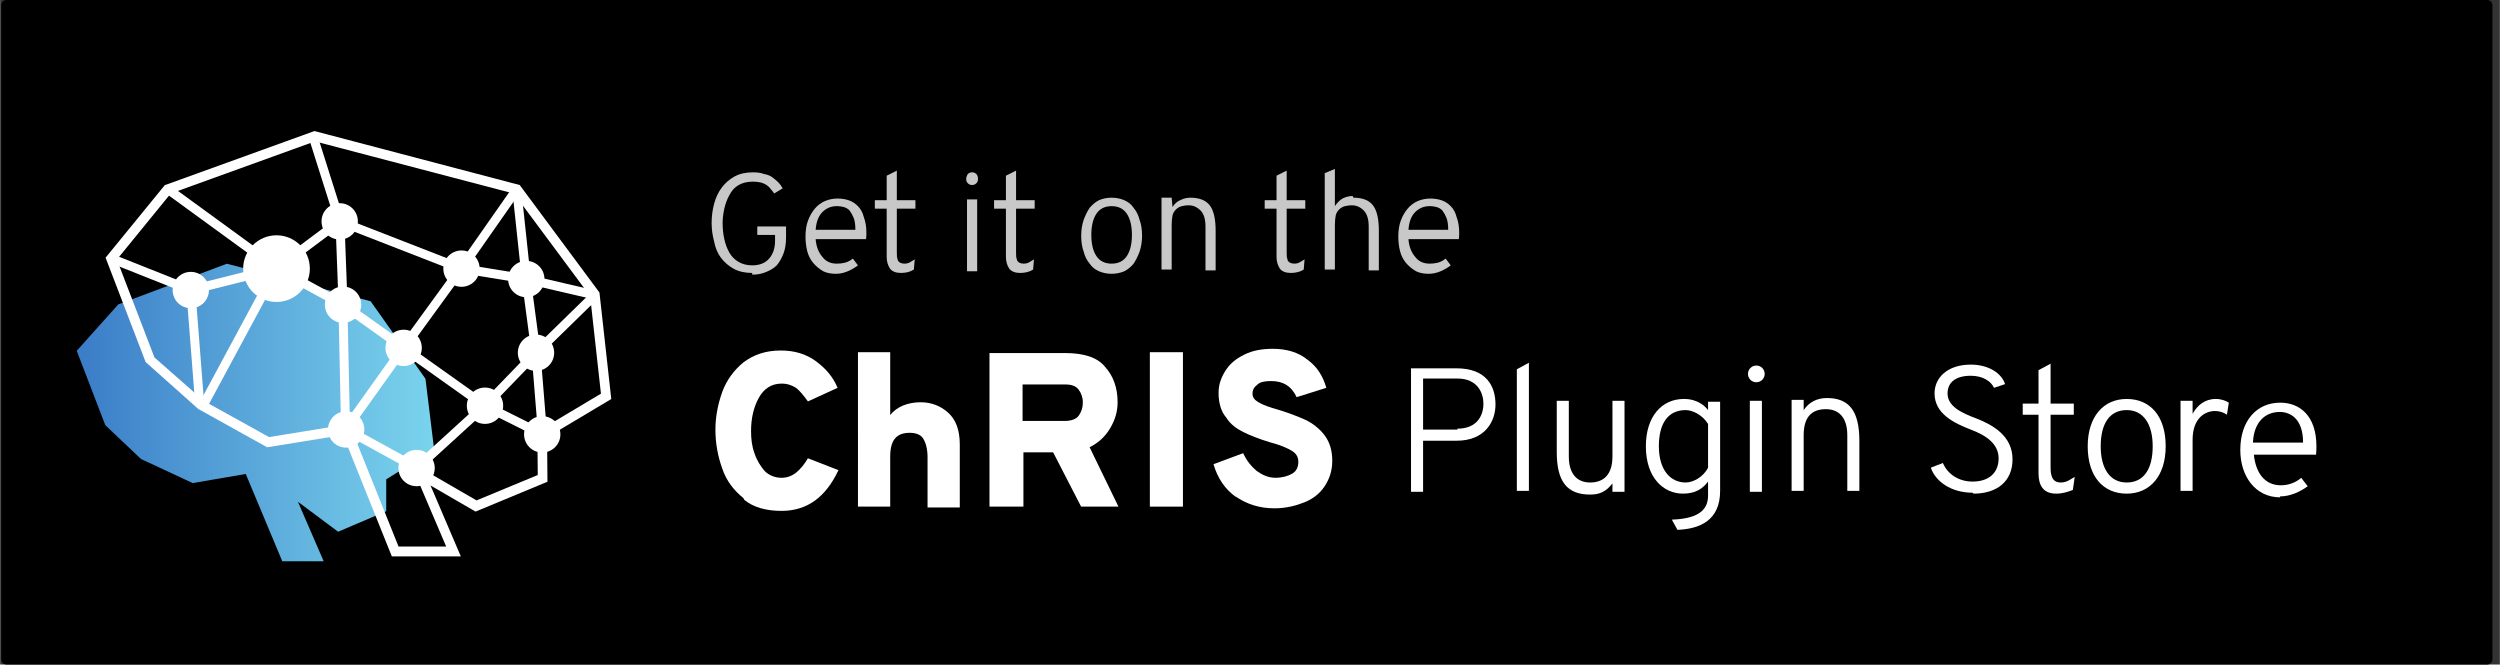 <?xml version="1.0" encoding="UTF-8" standalone="no"?>
<svg
   xmlns:dc="http://purl.org/dc/elements/1.1/"
   xmlns:cc="http://creativecommons.org/ns#"
   xmlns:rdf="http://www.w3.org/1999/02/22-rdf-syntax-ns#"
   xmlns:svg="http://www.w3.org/2000/svg"
   xmlns="http://www.w3.org/2000/svg"
   xmlns:xlink="http://www.w3.org/1999/xlink"
   xmlns:sodipodi="http://sodipodi.sourceforge.net/DTD/sodipodi-0.dtd"
   xmlns:inkscape="http://www.inkscape.org/namespaces/inkscape"
   width="225.719"
   height="60"
   viewBox="0 0 2.351 0.625"
   version="1.1"
   id="svg80330"
   sodipodi:docname="badge_dark.svg"
   inkscape:version="1.0.1 (3bc2e813f5, 2020-09-07)">
  <rect x="0" y="0" width="2.351" height="0.625" fill="#333333" stroke="none"/>
  <defs
     id="defs80323">
    <clipPath
       clipPathUnits="userSpaceOnUse"
       id="clipPath161462">
      <path
         d="m 1032.96,2313.28 -333.905,-372.74 229.562,-597.75 286.953,-272.01 415.65,-193.51 426.52,73.21 293.68,-701.64 h 332.56 L 2477.24,727.012 2800.11,486.23 3187,650.969 v 256.429 l 385.07,239.412 -69.57,568.83 -440.82,622.99 -1155.7,301.75 z"
         id="path161460"
         inkscape:connector-curvature="0" />
    </clipPath>
    <linearGradient
       x1="0"
       y1="0"
       x2="1"
       y2="0"
       gradientUnits="userSpaceOnUse"
       gradientTransform="matrix(2873.01,0,0,-2873.01,699.055,1444.61)"
       spreadMethod="pad"
       id="linearGradient161468">
      <stop
         style="stop-opacity:1;stop-color:#3a7cc7"
         offset="0"
         id="stop161464" />
      <stop
         style="stop-opacity:1;stop-color:#7ad4ed"
         offset="1"
         id="stop161466" />
    </linearGradient>
    <clipPath
       clipPathUnits="userSpaceOnUse"
       id="clipPath161462-6">
      <path
         d="m 1032.96,2313.28 -333.905,-372.74 229.562,-597.75 286.953,-272.01 415.65,-193.51 426.52,73.21 293.68,-701.64 h 332.56 L 2477.24,727.012 2800.11,486.23 3187,650.969 v 256.429 l 385.07,239.412 -69.57,568.83 -440.82,622.99 -1155.7,301.75 z"
         id="path161460-1"
         inkscape:connector-curvature="0" />
    </clipPath>
    <linearGradient
       inkscape:collect="always"
       xlink:href="#linearGradient161468"
       id="linearGradient10602"
       gradientUnits="userSpaceOnUse"
       gradientTransform="matrix(2873.01,0,0,-2873.01,699.055,1444.61)"
       x1="0"
       y1="0"
       x2="1"
       y2="0"
       spreadMethod="pad" />
  </defs>
  <sodipodi:namedview
     inkscape:document-units="px"
     pagecolor="#ffffff"
     bordercolor="#666666"
     borderopacity="1.0"
     inkscape:pageopacity="0.0"
     inkscape:pageshadow="2"
     inkscape:zoom="1"
     inkscape:cx="516.85961"
     inkscape:cy="-520.00002"
     inkscape:current-layer="layer1"
     id="namedview80325"
     showgrid="false"
     inkscape:window-width="2560"
     inkscape:window-height="1403"
     inkscape:window-x="1482"
     inkscape:window-y="1440"
     inkscape:window-maximized="1"
     units="px"
     width="1080px"
     inkscape:pagecheckerboard="false"
     objecttolerance="2"
     inkscape:snap-path-clip="false"
     inkscape:snap-path-mask="false"
     gridtolerance="2"
     guidetolerance="10"
     inkscape:snap-perpendicular="true"
     inkscape:snap-tangential="true"
     fit-margin-top="0"
     fit-margin-left="0"
     fit-margin-right="0"
     fit-margin-bottom="0"
     inkscape:document-rotation="0" />
  <g
     inkscape:label="Layer 1"
     inkscape:groupmode="layer"
     id="layer1"
     transform="translate(3.124,8.01)">
    <rect
       y="-7.896"
       x="-3.081"
       height="0.503"
       width="2.309"
       id="rect10450"
       style="display:inline;opacity:1;fill:none;fill-opacity:1;stroke:none;stroke-width:0.026;stroke-linecap:square;stroke-linejoin:bevel;stroke-miterlimit:4;stroke-dasharray:none;stroke-dashoffset:0;stroke-opacity:1"
       inkscape:export-filename="/home/duffy/Repositories/ChRIS_store_ui/src/assets/img/chris-plugin-store_logo.png"
       inkscape:export-xdpi="105.08642"
       inkscape:export-ydpi="105.08642" />
    <rect
       style="display:inline;fill:#000000;fill-opacity:1;stroke:#000000;stroke-width:0.01;stroke-linecap:round;stroke-linejoin:round;stroke-miterlimit:4;stroke-dasharray:none;stroke-opacity:1"
       id="rect10452"
       width="2.333"
       height="0.615"
       x="-3.118"
       y="-8.005"
       ry="0"
       inkscape:export-filename="/home/duffy/SparkleShare/github.com/cube-design/ChRIS-Store/Badges/badge-dark.png"
       inkscape:export-xdpi="105.08642"
       inkscape:export-ydpi="105.08642" />
    <g
       id="g10490"
       transform="matrix(0.798,0,0,0.798,2.628,-0.958)"
       style="display:inline;fill:#ffffff;fill-opacity:1"
       inkscape:export-xdpi="105.08642"
       inkscape:export-ydpi="105.08642">
      <g
         inkscape:export-ydpi="105.08642"
         inkscape:export-xdpi="105.08642"
         inkscape:export-filename="/home/duffy/Repositories/ChRIS_store_ui/src/assets/img/chris-plugin-store_logo.png"
         transform="matrix(1.094,0,0,1.094,-3.483,0.733)"
         id="g10476"
         style="fill:#ffffff;fill-opacity:1;stroke-width:0.914">
        <path
           inkscape:connector-curvature="0"
           id="path10454"
           style="font-style:normal;font-variant:normal;font-weight:300;font-stretch:normal;font-size:medium;line-height:0.12px;font-family:Overpass;-inkscape-font-specification:'Overpass Light';letter-spacing:0px;word-spacing:0px;fill:#ffffff;fill-opacity:1;stroke:none;stroke-width:0.01px;stroke-linecap:butt;stroke-linejoin:miter;stroke-opacity:1"
           d="m -1.885,-8.218 h 0.013 v -0.055 h 0.036 c 0.031,0 0.042,-0.021 0.042,-0.039 0,-0.02 -0.01,-0.039 -0.042,-0.039 h -0.049 z m 0.05,-0.067 h -0.037 v -0.055 h 0.037 c 0.022,0 0.028,0.016 0.028,0.027 0,0.013 -0.007,0.027 -0.028,0.027 z" />
        <path
           inkscape:connector-curvature="0"
           id="path10456"
           style="font-style:normal;font-variant:normal;font-weight:300;font-stretch:normal;font-size:medium;line-height:0.12px;font-family:Overpass;-inkscape-font-specification:'Overpass Light';letter-spacing:0px;word-spacing:0px;fill:#ffffff;fill-opacity:1;stroke:none;stroke-width:0.01px;stroke-linecap:butt;stroke-linejoin:miter;stroke-opacity:1"
           d="m -1.771,-8.219 h 0.013 v -0.138 l -0.013,0.007 z" />
        <path
           inkscape:connector-curvature="0"
           id="path10458"
           style="font-style:normal;font-variant:normal;font-weight:300;font-stretch:normal;font-size:medium;line-height:0.12px;font-family:Overpass;-inkscape-font-specification:'Overpass Light';letter-spacing:0px;word-spacing:0px;fill:#ffffff;fill-opacity:1;stroke:none;stroke-width:0.01px;stroke-linecap:butt;stroke-linejoin:miter;stroke-opacity:1"
           d="m -1.668,-8.218 h 0.013 v -0.098 h -0.013 v 0.06 c 0,0.021 -0.011,0.028 -0.024,0.028 -0.013,0 -0.023,-0.008 -0.023,-0.028 v -0.06 h -0.013 v 0.055 c 0,0.032 0.011,0.046 0.036,0.046 0.01,0 0.017,-0.003 0.024,-0.012 z" />
        <path
           inkscape:connector-curvature="0"
           id="path10460"
           style="font-style:normal;font-variant:normal;font-weight:300;font-stretch:normal;font-size:medium;line-height:0.12px;font-family:Overpass;-inkscape-font-specification:'Overpass Light';letter-spacing:0px;word-spacing:0px;fill:#ffffff;fill-opacity:1;stroke:none;stroke-width:0.01px;stroke-linecap:butt;stroke-linejoin:miter;stroke-opacity:1"
           d="m -1.598,-8.177 c 0.024,-9.585e-4 0.046,-0.01 0.046,-0.042 v -0.096 h -0.013 v 0.009 c -0.003,-0.004 -0.011,-0.012 -0.026,-0.012 -0.024,0 -0.041,0.019 -0.041,0.051 0,0.034 0.019,0.051 0.04,0.051 0.013,0 0.021,-0.005 0.027,-0.013 v 0.015 c 0,0.013 -0.007,0.025 -0.039,0.026 z m 0.009,-0.051 c -0.017,0 -0.029,-0.014 -0.029,-0.039 0,-0.025 0.01,-0.039 0.029,-0.039 0.007,0 0.018,0.005 0.024,0.015 v 0.047 c -0.005,0.01 -0.016,0.016 -0.024,0.016 z" />
        <path
           inkscape:connector-curvature="0"
           id="path10462"
           style="font-style:normal;font-variant:normal;font-weight:300;font-stretch:normal;font-size:medium;line-height:0.12px;font-family:Overpass;-inkscape-font-specification:'Overpass Light';letter-spacing:0px;word-spacing:0px;fill:#ffffff;fill-opacity:1;stroke:none;stroke-width:0.01px;stroke-linecap:butt;stroke-linejoin:miter;stroke-opacity:1"
           d="m -1.513,-8.336 c 0.005,0 0.009,-0.004 0.009,-0.009 0,-0.005 -0.004,-0.009 -0.009,-0.009 -0.005,0 -0.009,0.004 -0.009,0.009 0,0.005 0.004,0.009 0.009,0.009 z m -0.007,0.118 h 0.013 v -0.098 h -0.013 z" />
        <path
           inkscape:connector-curvature="0"
           id="path10464"
           style="font-style:normal;font-variant:normal;font-weight:300;font-stretch:normal;font-size:medium;line-height:0.12px;font-family:Overpass;-inkscape-font-specification:'Overpass Light';letter-spacing:0px;word-spacing:0px;fill:#ffffff;fill-opacity:1;stroke:none;stroke-width:0.01px;stroke-linecap:butt;stroke-linejoin:miter;stroke-opacity:1"
           d="m -1.415,-8.219 h 0.013 v -0.054 c 0,-0.032 -0.011,-0.046 -0.035,-0.046 -0.01,0 -0.019,0.004 -0.025,0.013 V -8.317 h -0.013 v 0.098 h 0.013 v -0.06 c 0,-0.021 0.01,-0.028 0.024,-0.028 0.013,0 0.023,0.008 0.023,0.028 z" />
        <path
           inkscape:connector-curvature="0"
           id="path10466"
           style="font-style:normal;font-variant:normal;font-weight:300;font-stretch:normal;font-size:medium;line-height:0.12px;font-family:Overpass;-inkscape-font-specification:'Overpass Light';letter-spacing:0px;word-spacing:0px;fill:#ffffff;fill-opacity:1;stroke:none;stroke-width:0.01px;stroke-linecap:butt;stroke-linejoin:miter;stroke-opacity:1"
           d="m -1.279,-8.216 c 0.025,0 0.042,-0.013 0.042,-0.037 0,-0.025 -0.021,-0.037 -0.039,-0.044 -0.016,-0.006 -0.031,-0.013 -0.031,-0.027 0,-0.012 0.009,-0.019 0.025,-0.019 0.013,0 0.022,0.006 0.025,0.013 l 0.012,-0.004 c -0.004,-0.012 -0.018,-0.021 -0.037,-0.021 -0.025,0 -0.039,0.014 -0.039,0.031 0,0.022 0.021,0.032 0.039,0.039 0.016,0.006 0.03,0.015 0.03,0.031 0,0.016 -0.011,0.025 -0.028,0.025 -0.015,0 -0.027,-0.008 -0.032,-0.02 l -0.013,0.005 c 0.005,0.015 0.022,0.027 0.045,0.027 z" />
        <path
           inkscape:connector-curvature="0"
           id="path10468"
           style="font-style:normal;font-variant:normal;font-weight:300;font-stretch:normal;font-size:medium;line-height:0.12px;font-family:Overpass;-inkscape-font-specification:'Overpass Light';letter-spacing:0px;word-spacing:0px;fill:#ffffff;fill-opacity:1;stroke:none;stroke-width:0.01px;stroke-linecap:butt;stroke-linejoin:miter;stroke-opacity:1"
           d="m -1.19,-8.216 c 0.007,0 0.013,-0.002 0.018,-0.004 l 0.002,-0.014 c -0.004,0.002 -0.008,0.006 -0.015,0.006 -0.009,0 -0.011,-0.007 -0.011,-0.016 v -0.057 h 0.025 v -0.012 h -0.025 v -0.043 l -0.013,0.007 v 0.036 h -0.017 v 0.012 h 0.017 v 0.063 c 0,0.013 0.005,0.022 0.019,0.022 z"
           sodipodi:nodetypes="cccssccccccccccscc" />
        <path
           inkscape:connector-curvature="0"
           id="path10470"
           style="font-style:normal;font-variant:normal;font-weight:300;font-stretch:normal;font-size:medium;line-height:0.12px;font-family:Overpass;-inkscape-font-specification:'Overpass Light';letter-spacing:0px;word-spacing:0px;fill:#ffffff;fill-opacity:1;stroke:none;stroke-width:0.01px;stroke-linecap:butt;stroke-linejoin:miter;stroke-opacity:1"
           d="m -1.114,-8.216 c 0.025,0 0.042,-0.019 0.042,-0.051 0,-0.033 -0.017,-0.051 -0.042,-0.051 -0.025,0 -0.042,0.019 -0.042,0.051 0,0.033 0.017,0.051 0.042,0.051 z m 0,-0.012 c -0.018,0 -0.028,-0.015 -0.028,-0.039 0,-0.025 0.01,-0.039 0.028,-0.039 0.018,0 0.028,0.015 0.028,0.039 0,0.025 -0.01,0.039 -0.028,0.039 z" />
        <path
           inkscape:connector-curvature="0"
           id="path10472"
           style="font-style:normal;font-variant:normal;font-weight:300;font-stretch:normal;font-size:medium;line-height:0.12px;font-family:Overpass;-inkscape-font-specification:'Overpass Light';letter-spacing:0px;word-spacing:0px;fill:#ffffff;fill-opacity:1;stroke:none;stroke-width:0.01px;stroke-linecap:butt;stroke-linejoin:miter;stroke-opacity:1"
           d="m -1.056,-8.219 h 0.013 v -0.055 c 0,-0.024 0.014,-0.031 0.024,-0.031 0.006,0 0.01,0.002 0.013,0.004 l 0.002,-0.013 c -0.003,-0.002 -0.008,-0.004 -0.014,-0.004 -0.012,0 -0.02,0.007 -0.025,0.016 v -0.014 h -0.013 z" />
        <path
           inkscape:connector-curvature="0"
           id="path10474"
           style="font-style:normal;font-variant:normal;font-weight:300;font-stretch:normal;font-size:medium;line-height:0.12px;font-family:Overpass;-inkscape-font-specification:'Overpass Light';letter-spacing:0px;word-spacing:0px;fill:#ffffff;fill-opacity:1;stroke:none;stroke-width:0.01px;stroke-linecap:butt;stroke-linejoin:miter;stroke-opacity:1"
           d="m -0.949,-8.213 c 0.011,0 0.022,-0.005 0.03,-0.011 l -0.007,-0.009 c -0.007,0.006 -0.015,0.008 -0.022,0.008 -0.017,0 -0.027,-0.013 -0.029,-0.033 h 0.067 c 3.8341e-4,-0.004 3.8341e-4,-0.007 3.8341e-4,-0.009 0,-0.033 -0.018,-0.047 -0.039,-0.047 -0.025,0 -0.043,0.019 -0.043,0.051 0,0.028 0.016,0.051 0.043,0.051 z m -0.029,-0.058 c 0.001,-0.022 0.013,-0.033 0.029,-0.033 0.01,0 0.025,0.006 0.025,0.033 z" />
      </g>
      <g
         id="g10488"
         style="fill:#ffffff;fill-opacity:1">
        <path
           d="m -6.332,-8.25 c -0.011,-0.009 -0.02,-0.02 -0.025,-0.035 -0.005,-0.014 -0.008,-0.029 -0.008,-0.046 0,-0.015 0.003,-0.03 0.008,-0.044 0.005,-0.014 0.014,-0.026 0.025,-0.035 0.012,-0.009 0.026,-0.014 0.044,-0.014 0.016,0 0.03,0.004 0.042,0.013 0.012,0.009 0.02,0.019 0.025,0.031 l -0.035,0.016 c -0.005,-0.007 -0.01,-0.013 -0.014,-0.016 -0.005,-0.003 -0.01,-0.005 -0.017,-0.005 -0.012,0 -0.021,0.006 -0.027,0.017 -0.006,0.011 -0.009,0.024 -0.009,0.039 0,0.009 0.001,0.018 0.004,0.026 0.003,0.009 0.007,0.015 0.012,0.021 0.005,0.005 0.012,0.008 0.02,0.008 0.006,0 0.012,-0.002 0.017,-0.006 0.005,-0.004 0.01,-0.01 0.014,-0.017 l 0.036,0.014 c -0.015,0.032 -0.037,0.048 -0.067,0.048 -0.018,0 -0.033,-0.004 -0.044,-0.013"
           style="fill:#ffffff;fill-opacity:1;fill-rule:nonzero;stroke:none;stroke-width:0.001"
           id="path10478"
           inkscape:connector-curvature="0" />
        <path
           d="m -6.197,-8.422 h 0.038 v 0.074 c 0.008,-0.01 0.021,-0.015 0.036,-0.015 0.012,0 0.023,0.004 0.032,0.012 0.009,0.008 0.014,0.02 0.014,0.038 v 0.074 h -0.038 v -0.059 c 0,-0.01 -0.002,-0.017 -0.005,-0.022 -0.003,-0.005 -0.009,-0.007 -0.016,-0.007 -0.016,0 -0.023,0.009 -0.023,0.028 v 0.059 h -0.038 V -8.422"
           style="fill:#ffffff;fill-opacity:1;fill-rule:nonzero;stroke:none;stroke-width:0.001"
           id="path10480"
           inkscape:connector-curvature="0" />
        <path
           d="m -5.953,-8.341 c 0.007,0 0.013,-0.002 0.016,-0.006 0.003,-0.004 0.005,-0.009 0.005,-0.016 0,-0.006 -0.002,-0.011 -0.005,-0.015 -0.003,-0.004 -0.008,-0.006 -0.016,-0.006 h -0.05 v 0.043 z m -0.089,-0.08 h 0.089 c 0.022,0 0.038,0.005 0.047,0.016 0.01,0.011 0.015,0.025 0.015,0.042 0,0.011 -0.003,0.021 -0.009,0.031 -0.006,0.01 -0.014,0.017 -0.024,0.022 l 0.034,0.07 h -0.044 l -0.033,-0.064 h -0.035 v 0.064 h -0.04 v -0.182"
           style="fill:#ffffff;fill-opacity:1;fill-rule:nonzero;stroke:none;stroke-width:0.001"
           id="path10482"
           inkscape:connector-curvature="0" />
        <path
           d="m -5.751,-8.251 c -0.013,-0.009 -0.022,-0.022 -0.027,-0.039 l 0.035,-0.013 c 0.004,0.009 0.01,0.016 0.016,0.021 0.007,0.005 0.014,0.008 0.022,0.008 0.008,0 0.015,-0.002 0.02,-0.005 0.005,-0.003 0.007,-0.008 0.007,-0.014 0,-0.006 -0.003,-0.01 -0.008,-0.013 -0.005,-0.003 -0.014,-0.007 -0.026,-0.01 -0.013,-0.004 -0.023,-0.008 -0.031,-0.012 -0.008,-0.004 -0.015,-0.009 -0.02,-0.017 -0.006,-0.007 -0.009,-0.017 -0.009,-0.029 0,-0.01 0.003,-0.018 0.008,-0.026 0.005,-0.008 0.012,-0.014 0.022,-0.019 0.01,-0.005 0.021,-0.007 0.034,-0.007 0.016,0 0.03,0.004 0.041,0.013 0.011,0.008 0.018,0.019 0.022,0.033 l -0.035,0.011 c -0.006,-0.013 -0.016,-0.019 -0.03,-0.019 -0.007,0 -0.013,0.001 -0.016,0.004 -0.004,0.003 -0.006,0.006 -0.006,0.011 0,0.004 0.002,0.007 0.007,0.01 0.005,0.003 0.013,0.006 0.024,0.009 0.013,0.004 0.023,0.008 0.032,0.012 0.008,0.004 0.016,0.01 0.022,0.018 0.006,0.008 0.009,0.018 0.009,0.03 0,0.011 -0.003,0.021 -0.009,0.03 -0.006,0.009 -0.014,0.015 -0.024,0.019 -0.01,0.004 -0.022,0.007 -0.035,0.007 -0.018,0 -0.033,-0.005 -0.046,-0.014"
           style="fill:#ffffff;fill-opacity:1;fill-rule:nonzero;stroke:none;stroke-width:0.001"
           id="path10484"
           inkscape:connector-curvature="0" />
        <path
           inkscape:connector-curvature="0"
           id="path10486"
           style="fill:#ffffff;fill-opacity:1;fill-rule:nonzero;stroke:none;stroke-width:0.001"
           d="m -5.853,-8.24 v -0.182 h 0.039 v 0.182 h -0.039" />
      </g>
    </g>
    <g
       inkscape:export-ydpi="105.08642"
       inkscape:export-xdpi="105.08642"
       inkscape:export-filename="/home/duffy/Repositories/ChRIS_store_ui/src/assets/img/chris-plugin-store_logo.png"
       style="display:inline;stroke-width:7.889"
       transform="matrix(0.117,0,0,0.117,-2.302,-6.938)"
       id="g10574">
      <g
         style="stroke-width:7.889"
         id="g10494"
         clip-path="url(#clipPath161462-6)"
         transform="matrix(0.001,0,0,-0.001,-7.109,-4.402)">
        <path
           d="m 1032.96,2313.28 -333.905,-372.74 229.562,-597.75 286.953,-272.01 415.65,-193.51 426.52,73.21 293.68,-701.64 h 332.56 L 2477.24,727.012 2800.11,486.23 3187,650.969 v 256.429 l 385.07,239.412 -69.57,568.83 -440.82,622.99 -1155.7,301.75 -873.02,-327.1"
           style="fill:url(#linearGradient10602);fill-opacity:1;fill-rule:nonzero;stroke:none;stroke-width:7.889"
           id="path10492"
           inkscape:connector-curvature="0" />
      </g>
      <path
         inkscape:connector-curvature="0"
         id="path10496"
         style="fill:#ffffff;fill-opacity:1;fill-rule:nonzero;stroke:none;stroke-width:0.011"
         d="m -3.289,-6.983 -0.059,-0.042 0.445,-0.636 0.059,0.042 -0.445,0.636" />
      <path
         inkscape:connector-curvature="0"
         id="path10498"
         style="fill:#ffffff;fill-opacity:1;fill-rule:nonzero;stroke:none;stroke-width:0.011"
         d="m -2.832,-6.915 -0.077,-0.721 0.072,-0.008 0.077,0.721 -0.072,0.008" />
      <path
         inkscape:connector-curvature="0"
         id="path10500"
         style="fill:#ffffff;fill-opacity:1;fill-rule:nonzero;stroke:none;stroke-width:0.011"
         d="m -2.754,-6.322 -0.079,-0.593 0.072,-0.01 0.079,0.593 -0.072,0.01" />
      <path
         inkscape:connector-curvature="0"
         id="path10502"
         style="fill:#ffffff;fill-opacity:1;fill-rule:nonzero;stroke:none;stroke-width:0.011"
         d="m -2.701,-5.666 -0.053,-0.657 0.072,-0.006 0.053,0.657 -0.072,0.006" />
      <path
         inkscape:connector-curvature="0"
         id="path10504"
         style="fill:#ffffff;fill-opacity:1;fill-rule:nonzero;stroke:none;stroke-width:0.011"
         d="m -2.681,-5.637 -0.464,-0.232 0.032,-0.065 0.464,0.232 -0.032,0.065" />
      <path
         inkscape:connector-curvature="0"
         id="path10506"
         style="fill:#ffffff;fill-opacity:1;fill-rule:nonzero;stroke:none;stroke-width:0.011"
         d="m -3.15,-5.872 -0.654,-0.465 0.042,-0.059 0.654,0.465 -0.042,0.059" />
      <path
         inkscape:connector-curvature="0"
         id="path10508"
         style="fill:#ffffff;fill-opacity:1;fill-rule:nonzero;stroke:none;stroke-width:0.011"
         d="m -3.753,-6.345 -0.059,-0.043 0.464,-0.638 0.059,0.043 -0.464,0.638" />
      <path
         inkscape:connector-curvature="0"
         id="path10510"
         style="fill:#ffffff;fill-opacity:1;fill-rule:nonzero;stroke:none;stroke-width:0.011"
         d="m -3.332,-6.97 -0.976,-0.38 0.026,-0.067 0.976,0.38 -0.026,0.067" />
      <path
         inkscape:connector-curvature="0"
         id="path10512"
         style="fill:#ffffff;fill-opacity:1;fill-rule:nonzero;stroke:none;stroke-width:0.011"
         d="m -4.329,-7.373 -0.213,-0.673 0.069,-0.022 0.213,0.673 -0.069,0.022" />
      <path
         inkscape:connector-curvature="0"
         id="path10514"
         style="fill:#ffffff;fill-opacity:1;fill-rule:nonzero;stroke:none;stroke-width:0.011"
         d="m -4.824,-6.975 -0.876,-0.638 0.043,-0.059 0.876,0.638 -0.043,0.059" />
      <path
         inkscape:connector-curvature="0"
         id="path10516"
         style="fill:#ffffff;fill-opacity:1;fill-rule:nonzero;stroke:none;stroke-width:0.011"
         d="m -5.485,-6.796 -0.018,-0.07 0.691,-0.173 0.018,0.07 -0.691,0.173" />
      <path
         inkscape:connector-curvature="0"
         id="path10518"
         style="fill:#ffffff;fill-opacity:1;fill-rule:nonzero;stroke:none;stroke-width:0.011"
         d="m -5.507,-6.797 -0.639,-0.254 0.027,-0.067 0.639,0.254 -0.027,0.067" />
      <path
         inkscape:connector-curvature="0"
         id="path10520"
         style="fill:#ffffff;fill-opacity:1;fill-rule:nonzero;stroke:none;stroke-width:0.011"
         d="m -5.457,-5.906 -0.072,-0.922 0.072,-0.006 0.072,0.922 -0.072,0.006" />
      <path
         inkscape:connector-curvature="0"
         id="path10522"
         style="fill:#ffffff;fill-opacity:1;fill-rule:nonzero;stroke:none;stroke-width:0.011"
         d="m -4.781,-6.975 -0.043,-0.058 0.508,-0.38 0.043,0.058 -0.508,0.38" />
      <path
         inkscape:connector-curvature="0"
         id="path10524"
         style="fill:#ffffff;fill-opacity:1;fill-rule:nonzero;stroke:none;stroke-width:0.011"
         d="m -4.305,-6.712 -0.025,-0.671 0.072,-0.003 0.025,0.671 -0.072,0.003" />
      <path
         inkscape:connector-curvature="0"
         id="path10526"
         style="fill:#ffffff;fill-opacity:1;fill-rule:nonzero;stroke:none;stroke-width:0.011"
         d="m -4.285,-5.712 -0.021,-1 0.072,-0.001 0.021,1 -0.072,0.001" />
      <path
         inkscape:connector-curvature="0"
         id="path10528"
         style="fill:#ffffff;fill-opacity:1;fill-rule:nonzero;stroke:none;stroke-width:0.011"
         d="m -4.219,-5.692 -0.059,-0.042 0.466,-0.653 0.059,0.042 -0.466,0.653" />
      <path
         inkscape:connector-curvature="0"
         id="path10530"
         style="fill:#ffffff;fill-opacity:1;fill-rule:nonzero;stroke:none;stroke-width:0.011"
         d="m -3.695,-5.368 -0.57,-0.313 0.035,-0.064 0.57,0.313 -0.035,0.064" />
      <path
         inkscape:connector-curvature="0"
         id="path10532"
         style="fill:#ffffff;fill-opacity:1;fill-rule:nonzero;stroke:none;stroke-width:0.011"
         d="m -4.287,-6.681 -0.533,-0.291 0.035,-0.064 0.533,0.291 -0.035,0.064" />
      <path
         inkscape:connector-curvature="0"
         id="path10534"
         style="fill:#ffffff;fill-opacity:1;fill-rule:nonzero;stroke:none;stroke-width:0.011"
         d="m -3.803,-6.337 -0.487,-0.347 0.042,-0.059 0.487,0.347 -0.042,0.059" />
      <path
         inkscape:connector-curvature="0"
         id="path10536"
         style="fill:#ffffff;fill-opacity:1;fill-rule:nonzero;stroke:none;stroke-width:0.011"
         d="m -5.364,-5.883 -0.064,-0.034 0.594,-1.103 0.064,0.034 -0.594,1.103" />
      <path
         inkscape:connector-curvature="0"
         id="path10538"
         style="fill:#ffffff;fill-opacity:1;fill-rule:nonzero;stroke:none;stroke-width:0.011"
         d="m -2.251,-6.755 -0.554,-0.129 0.016,-0.071 0.554,0.129 -0.016,0.071" />
      <path
         inkscape:connector-curvature="0"
         id="path10540"
         style="fill:#ffffff;fill-opacity:1;fill-rule:nonzero;stroke:none;stroke-width:0.011"
         d="m -2.693,-6.301 -0.051,-0.052 0.475,-0.464 0.051,0.052 -0.475,0.464" />
      <path
         inkscape:connector-curvature="0"
         id="path10542"
         style="fill:#ffffff;fill-opacity:1;fill-rule:nonzero;stroke:none;stroke-width:0.011"
         d="m -3.103,-5.876 -0.052,-0.05 0.411,-0.425 0.052,0.05 -0.411,0.425" />
      <path
         inkscape:connector-curvature="0"
         id="path10544"
         style="fill:#ffffff;fill-opacity:1;fill-rule:nonzero;stroke:none;stroke-width:0.011"
         d="m -3.654,-5.373 -0.049,-0.054 0.549,-0.501 0.049,0.054 -0.549,0.501" />
      <path
         inkscape:connector-curvature="0"
         id="path10546"
         style="fill:#ffffff;fill-opacity:1;fill-rule:nonzero;stroke:none;stroke-width:0.011"
         d="m -2.802,-6.883 -0.522,-0.085 0.012,-0.072 0.522,0.085 -0.012,0.072" />
      <path
         inkscape:connector-curvature="0"
         id="path10548"
         style="fill:#ffffff;fill-opacity:1;fill-rule:nonzero;stroke:none;stroke-width:0.011"
         d="m -2.65,-6.919 c 0,0.081 -0.065,0.146 -0.146,0.146 -0.081,0 -0.146,-0.065 -0.146,-0.146 0,-0.081 0.065,-0.146 0.146,-0.146 0.081,0 0.146,0.065 0.146,0.146" />
      <path
         inkscape:connector-curvature="0"
         id="path10550"
         style="fill:#ffffff;fill-opacity:1;fill-rule:nonzero;stroke:none;stroke-width:0.011"
         d="m -2.572,-6.327 c 0,0.081 -0.065,0.146 -0.146,0.146 -0.081,0 -0.146,-0.065 -0.146,-0.146 0,-0.081 0.065,-0.146 0.146,-0.146 0.081,0 0.146,0.065 0.146,0.146" />
      <path
         inkscape:connector-curvature="0"
         id="path10552"
         style="fill:#ffffff;fill-opacity:1;fill-rule:nonzero;stroke:none;stroke-width:0.011"
         d="m -2.522,-5.671 c 0,0.081 -0.065,0.146 -0.146,0.146 -0.081,0 -0.146,-0.065 -0.146,-0.146 0,-0.081 0.065,-0.146 0.146,-0.146 0.081,0 0.146,0.065 0.146,0.146" />
      <path
         inkscape:connector-curvature="0"
         id="path10554"
         style="fill:#ffffff;fill-opacity:1;fill-rule:nonzero;stroke:none;stroke-width:0.011"
         d="m -2.982,-5.901 c 0,0.081 -0.065,0.146 -0.146,0.146 -0.081,0 -0.146,-0.065 -0.146,-0.146 0,-0.081 0.065,-0.146 0.146,-0.146 0.081,0 0.146,0.065 0.146,0.146" />
      <path
         inkscape:connector-curvature="0"
         id="path10556"
         style="fill:#ffffff;fill-opacity:1;fill-rule:nonzero;stroke:none;stroke-width:0.011"
         d="m -3.532,-5.4 c 0,0.081 -0.065,0.146 -0.146,0.146 -0.081,0 -0.146,-0.065 -0.146,-0.146 0,-0.081 0.065,-0.146 0.146,-0.146 0.081,0 0.146,0.065 0.146,0.146" />
      <path
         inkscape:connector-curvature="0"
         id="path10558"
         style="fill:#ffffff;fill-opacity:1;fill-rule:nonzero;stroke:none;stroke-width:0.011"
         d="m -4.098,-5.71 c 0,0.081 -0.065,0.146 -0.146,0.146 -0.081,0 -0.146,-0.065 -0.146,-0.146 0,-0.081 0.065,-0.146 0.146,-0.146 0.081,0 0.146,0.065 0.146,0.146" />
      <path
         inkscape:connector-curvature="0"
         id="path10560"
         style="fill:#ffffff;fill-opacity:1;fill-rule:nonzero;stroke:none;stroke-width:0.011"
         d="m -3.171,-7.003 c 0,0.081 -0.065,0.146 -0.146,0.146 -0.081,0 -0.146,-0.065 -0.146,-0.146 0,-0.081 0.065,-0.146 0.146,-0.146 0.081,0 0.146,0.065 0.146,0.146" />
      <path
         inkscape:connector-curvature="0"
         id="path10562"
         style="fill:#ffffff;fill-opacity:1;fill-rule:nonzero;stroke:none;stroke-width:0.011"
         d="m -4.15,-7.383 c 0,0.081 -0.065,0.146 -0.146,0.146 -0.081,0 -0.146,-0.065 -0.146,-0.146 0,-0.081 0.065,-0.146 0.146,-0.146 0.081,0 0.146,0.065 0.146,0.146" />
      <path
         inkscape:connector-curvature="0"
         id="path10564"
         style="fill:#ffffff;fill-opacity:1;fill-rule:nonzero;stroke:none;stroke-width:0.011"
         d="m -4.123,-6.713 c 0,0.081 -0.065,0.146 -0.146,0.146 -0.081,0 -0.146,-0.065 -0.146,-0.146 0,-0.081 0.065,-0.146 0.146,-0.146 0.081,0 0.146,0.065 0.146,0.146" />
      <path
         inkscape:connector-curvature="0"
         id="path10566"
         style="fill:#ffffff;fill-opacity:1;fill-rule:nonzero;stroke:none;stroke-width:0.011"
         d="m -4.536,-7.003 c 0,0.148 -0.12,0.268 -0.268,0.268 -0.148,0 -0.268,-0.12 -0.268,-0.268 0,-0.148 0.12,-0.268 0.268,-0.268 0.148,0 0.268,0.12 0.268,0.268" />
      <path
         inkscape:connector-curvature="0"
         id="path10568"
         style="fill:#ffffff;fill-opacity:1;fill-rule:nonzero;stroke:none;stroke-width:0.011"
         d="m -3.636,-6.366 c 0,0.081 -0.065,0.146 -0.146,0.146 -0.081,0 -0.146,-0.065 -0.146,-0.146 0,-0.081 0.065,-0.146 0.146,-0.146 0.081,0 0.146,0.065 0.146,0.146" />
      <path
         inkscape:connector-curvature="0"
         id="path10570"
         style="fill:#ffffff;fill-opacity:1;fill-rule:nonzero;stroke:none;stroke-width:0.011"
         d="m -5.347,-6.831 c 0,0.081 -0.065,0.146 -0.146,0.146 -0.081,0 -0.146,-0.065 -0.146,-0.146 0,-0.081 0.065,-0.146 0.146,-0.146 0.081,0 0.146,0.065 0.146,0.146" />
      <path
         inkscape:connector-curvature="0"
         id="path10572"
         style="fill:#ffffff;fill-opacity:1;fill-rule:nonzero;stroke:none;stroke-width:0.011"
         d="m -3.823,-4.769 h 0.383 l -0.29,-0.68 0.534,0.309 0.492,-0.204 -0.003,-0.349 0.511,-0.305 -0.087,-0.784 -0.612,-0.824 -1.6,-0.42 -1.159,0.419 -0.433,0.531 0.302,0.787 0.398,0.35 0.523,0.29 0.646,-0.105 z m 0.502,0.079 h -0.556 l -0.392,-0.976 -0.61,0.099 -0.554,-0.308 -0.423,-0.377 -0.322,-0.839 0.476,-0.583 1.203,-0.435 1.65,0.434 0.641,0.864 0.095,0.856 -0.516,0.308 0.003,0.357 -0.578,0.24 -0.362,-0.21 0.244,0.571" />
    </g>
    <g
       id="g10600"
       transform="matrix(0.727,0,0,0.727,2.197,-1.766)"
       style="display:inline;fill:#c8c8c8;fill-opacity:1"
       inkscape:export-xdpi="105.08642"
       inkscape:export-ydpi="105.08642">
      <g
         inkscape:export-ydpi="105.08642"
         inkscape:export-xdpi="105.08642"
         inkscape:export-filename="/home/duffy/Repositories/ChRIS_store_ui/src/assets/img/chris-plugin-store_logo.png"
         transform="matrix(1.094,0,0,1.094,-3.458,0.733)"
         id="g10598"
         style="fill:#c8c8c8;fill-opacity:1;stroke-width:0.914">
        <g
           aria-label="Get it on the"
           id="g10596"
           style="font-size:0.166px;line-height:1.25;font-family:sans-serif;word-spacing:0px;fill:#c8c8c8;fill-opacity:1;stroke-width:0.004">
          <path
             d="m -2.64,-8.198 q -0.013,0 -0.022,-0.005 -0.009,-0.005 -0.015,-0.013 -0.006,-0.008 -0.008,-0.019 -0.003,-0.011 -0.003,-0.022 0,-0.012 0.003,-0.023 0.003,-0.011 0.009,-0.019 0.006,-0.008 0.015,-0.013 0.009,-0.005 0.022,-0.005 0.008,0 0.013,0.002 0.006,0.001 0.01,0.004 0.004,0.003 0.007,0.006 0.003,0.003 0.005,0.007 l -0.01,0.006 q -0.002,-0.003 -0.004,-0.005 -0.002,-0.003 -0.005,-0.005 -0.003,-0.002 -0.007,-0.003 -0.004,-0.001 -0.009,-0.001 -0.01,0 -0.017,0.004 -0.007,0.004 -0.011,0.012 -0.004,0.007 -0.006,0.016 -0.002,0.009 -0.002,0.017 0,0.01 0.002,0.019 0.002,0.009 0.006,0.016 0.004,0.007 0.011,0.011 0.007,0.004 0.016,0.004 0.013,0 0.02,-0.008 0.007,-0.008 0.007,-0.021 v -0.007 h -0.021 v -0.01 h 0.034 v 0.013 q 0,0.011 -0.003,0.019 -0.003,0.008 -0.008,0.014 -0.005,0.005 -0.013,0.008 -0.007,0.003 -0.016,0.003 z"
             style="font-style:normal;font-variant:normal;font-weight:300;font-stretch:normal;font-family:Overpass;-inkscape-font-specification:'Overpass Light';fill:#c8c8c8;fill-opacity:1;stroke-width:0.004"
             id="path10576" />
          <path
             d="m -2.565,-8.238 q 0.001,0.013 0.008,0.021 0.006,0.008 0.017,0.008 0.005,0 0.009,-0.001 0.005,-0.001 0.01,-0.005 l 0.006,0.008 q -0.005,0.004 -0.012,0.007 -0.007,0.003 -0.014,0.003 -0.009,0 -0.015,-0.003 -0.007,-0.004 -0.012,-0.01 -0.005,-0.006 -0.007,-0.014 -0.002,-0.008 -0.002,-0.017 0,-0.011 0.003,-0.019 0.003,-0.008 0.008,-0.014 0.005,-0.006 0.012,-0.009 0.007,-0.003 0.015,-0.003 0.007,0 0.013,0.002 0.006,0.002 0.011,0.007 0.005,0.005 0.007,0.013 0.003,0.008 0.003,0.018 0,0.001 0,0.003 0,0.002 -3.311e-4,0.005 z m 0.025,-0.039 q -0.01,0 -0.017,0.007 -0.007,0.007 -0.008,0.021 h 0.047 q 0,-0.009 -0.002,-0.014 -0.002,-0.005 -0.005,-0.009 -0.003,-0.003 -0.007,-0.004 -0.004,-0.001 -0.007,-0.001 z"
             style="font-style:normal;font-variant:normal;font-weight:300;font-stretch:normal;font-family:Overpass;-inkscape-font-specification:'Overpass Light';fill:#c8c8c8;fill-opacity:1;stroke-width:0.004"
             id="path10578" />
          <path
             d="m -2.464,-8.198 q -0.009,0 -0.013,-0.005 -0.004,-0.006 -0.004,-0.014 v -0.057 h -0.014 v -0.01 h 0.014 v -0.029 l 0.012,-0.006 v 0.035 h 0.022 v 0.01 h -0.022 v 0.052 q 0,0.003 1.656e-4,0.005 3.311e-4,0.002 0.001,0.004 9.933e-4,0.002 0.003,0.003 0.002,9.934e-4 0.005,9.934e-4 0.004,0 0.007,-0.002 0.003,-0.002 0.005,-0.003 l -0.001,0.012 q -0.003,0.002 -0.007,0.003 -0.004,9.933e-4 -0.008,9.933e-4 z"
             style="font-style:normal;font-variant:normal;font-weight:300;font-stretch:normal;font-family:Overpass;-inkscape-font-specification:'Overpass Light';fill:#c8c8c8;fill-opacity:1;stroke-width:0.004"
             id="path10580" />
          <path
             d="m -2.386,-8.2 v -0.085 h 0.012 v 0.085 z m 0.006,-0.102 q -0.003,0 -0.005,-0.002 -0.002,-0.002 -0.002,-0.005 0,-0.003 0.002,-0.006 0.002,-0.002 0.005,-0.002 0.003,0 0.005,0.002 0.002,0.002 0.002,0.006 0,0.003 -0.002,0.005 -0.002,0.002 -0.005,0.002 z"
             style="font-style:normal;font-variant:normal;font-weight:300;font-stretch:normal;font-family:Overpass;-inkscape-font-specification:'Overpass Light';fill:#c8c8c8;fill-opacity:1;stroke-width:0.004"
             id="path10582" />
          <path
             d="m -2.323,-8.198 q -0.009,0 -0.013,-0.005 -0.004,-0.006 -0.004,-0.014 v -0.057 h -0.014 v -0.01 h 0.014 v -0.029 l 0.012,-0.006 v 0.035 h 0.022 v 0.01 h -0.022 v 0.052 q 0,0.003 1.656e-4,0.005 3.311e-4,0.002 0.001,0.004 9.933e-4,0.002 0.003,0.003 0.002,9.934e-4 0.005,9.934e-4 0.004,0 0.007,-0.002 0.003,-0.002 0.005,-0.003 l -0.001,0.012 q -0.003,0.002 -0.007,0.003 -0.004,9.933e-4 -0.008,9.933e-4 z"
             style="font-style:normal;font-variant:normal;font-weight:300;font-stretch:normal;font-family:Overpass;-inkscape-font-specification:'Overpass Light';fill:#c8c8c8;fill-opacity:1;stroke-width:0.004"
             id="path10584" />
          <path
             d="m -2.215,-8.209 q 0.012,0 0.018,-0.009 0.006,-0.009 0.006,-0.025 0,-0.016 -0.006,-0.025 -0.006,-0.009 -0.018,-0.009 -0.012,0 -0.018,0.009 -0.006,0.009 -0.006,0.025 0,0.016 0.006,0.025 0.006,0.009 0.018,0.009 z m 0,-0.078 q 0.008,0 0.015,0.003 0.007,0.003 0.011,0.009 0.005,0.006 0.007,0.014 0.003,0.008 0.003,0.019 0,0.01 -0.003,0.019 -0.003,0.008 -0.007,0.014 -0.005,0.006 -0.011,0.009 -0.007,0.003 -0.015,0.003 -0.008,0 -0.015,-0.003 -0.007,-0.003 -0.011,-0.009 -0.005,-0.006 -0.007,-0.014 -0.003,-0.008 -0.003,-0.019 0,-0.01 0.003,-0.019 0.003,-0.008 0.007,-0.014 0.005,-0.006 0.011,-0.009 0.007,-0.003 0.015,-0.003 z"
             style="font-style:normal;font-variant:normal;font-weight:300;font-stretch:normal;font-family:Overpass;-inkscape-font-specification:'Overpass Light';fill:#c8c8c8;fill-opacity:1;stroke-width:0.004"
             id="path10586" />
          <path
             d="m -2.143,-8.276 q 0.004,-0.006 0.009,-0.008 0.006,-0.003 0.012,-0.003 0.016,0 0.023,0.009 0.007,0.009 0.007,0.03 v 0.047 h -0.012 v -0.052 q 0,-0.013 -0.006,-0.019 -0.006,-0.006 -0.014,-0.006 -0.004,0 -0.008,0.001 -0.004,0.001 -0.007,0.004 -0.003,0.003 -0.004,0.007 -0.001,0.005 -0.001,0.012 v 0.052 h -0.012 v -0.085 h 0.012 z"
             style="font-style:normal;font-variant:normal;font-weight:300;font-stretch:normal;font-family:Overpass;-inkscape-font-specification:'Overpass Light';fill:#c8c8c8;fill-opacity:1;stroke-width:0.004"
             id="path10588" />
          <path
             d="m -2.003,-8.198 q -0.009,0 -0.013,-0.005 -0.004,-0.006 -0.004,-0.014 v -0.057 h -0.014 v -0.01 h 0.014 v -0.029 l 0.012,-0.006 v 0.035 h 0.022 v 0.01 h -0.022 v 0.052 q 0,0.003 1.655e-4,0.005 3.311e-4,0.002 0.001,0.004 9.934e-4,0.002 0.003,0.003 0.002,9.934e-4 0.005,9.934e-4 0.004,0 0.007,-0.002 0.003,-0.002 0.005,-0.003 l -0.001,0.012 q -0.003,0.002 -0.007,0.003 -0.004,9.933e-4 -0.008,9.933e-4 z"
             style="font-style:normal;font-variant:normal;font-weight:300;font-stretch:normal;font-family:Overpass;-inkscape-font-specification:'Overpass Light';fill:#c8c8c8;fill-opacity:1;stroke-width:0.004"
             id="path10590" />
          <path
             d="m -1.929,-8.287 q 0.016,0 0.023,0.009 0.007,0.009 0.007,0.03 v 0.047 h -0.012 v -0.052 q 0,-0.013 -0.006,-0.019 -0.006,-0.006 -0.014,-0.006 -0.004,0 -0.008,0.001 -0.004,0.001 -0.007,0.004 -0.003,0.003 -0.004,0.007 -0.001,0.005 -0.001,0.012 v 0.052 h -0.012 v -0.114 l 0.012,-0.005 v 0.044 q 0.004,-0.006 0.009,-0.009 0.006,-0.003 0.012,-0.003 z"
             style="font-style:normal;font-variant:normal;font-weight:300;font-stretch:normal;font-family:Overpass;-inkscape-font-specification:'Overpass Light';fill:#c8c8c8;fill-opacity:1;stroke-width:0.004"
             id="path10592" />
          <path
             d="m -1.864,-8.238 q 0.001,0.013 0.008,0.021 0.006,0.008 0.017,0.008 0.005,0 0.009,-0.001 0.005,-0.001 0.01,-0.005 l 0.006,0.008 q -0.005,0.004 -0.012,0.007 -0.007,0.003 -0.014,0.003 -0.009,0 -0.015,-0.003 -0.007,-0.004 -0.012,-0.01 -0.005,-0.006 -0.007,-0.014 -0.002,-0.008 -0.002,-0.017 0,-0.011 0.003,-0.019 0.003,-0.008 0.008,-0.014 0.005,-0.006 0.012,-0.009 0.007,-0.003 0.015,-0.003 0.007,0 0.013,0.002 0.006,0.002 0.011,0.007 0.005,0.005 0.007,0.013 0.003,0.008 0.003,0.018 0,0.001 0,0.003 0,0.002 -3.311e-4,0.005 z m 0.025,-0.039 q -0.01,0 -0.017,0.007 -0.007,0.007 -0.008,0.021 h 0.047 q 0,-0.009 -0.002,-0.014 -0.002,-0.005 -0.005,-0.009 -0.003,-0.003 -0.007,-0.004 -0.004,-0.001 -0.007,-0.001 z"
             style="font-style:normal;font-variant:normal;font-weight:300;font-stretch:normal;font-family:Overpass;-inkscape-font-specification:'Overpass Light';fill:#c8c8c8;fill-opacity:1;stroke-width:0.004"
             id="path10594" />
        </g>
      </g>
    </g>
  </g>
</svg>
